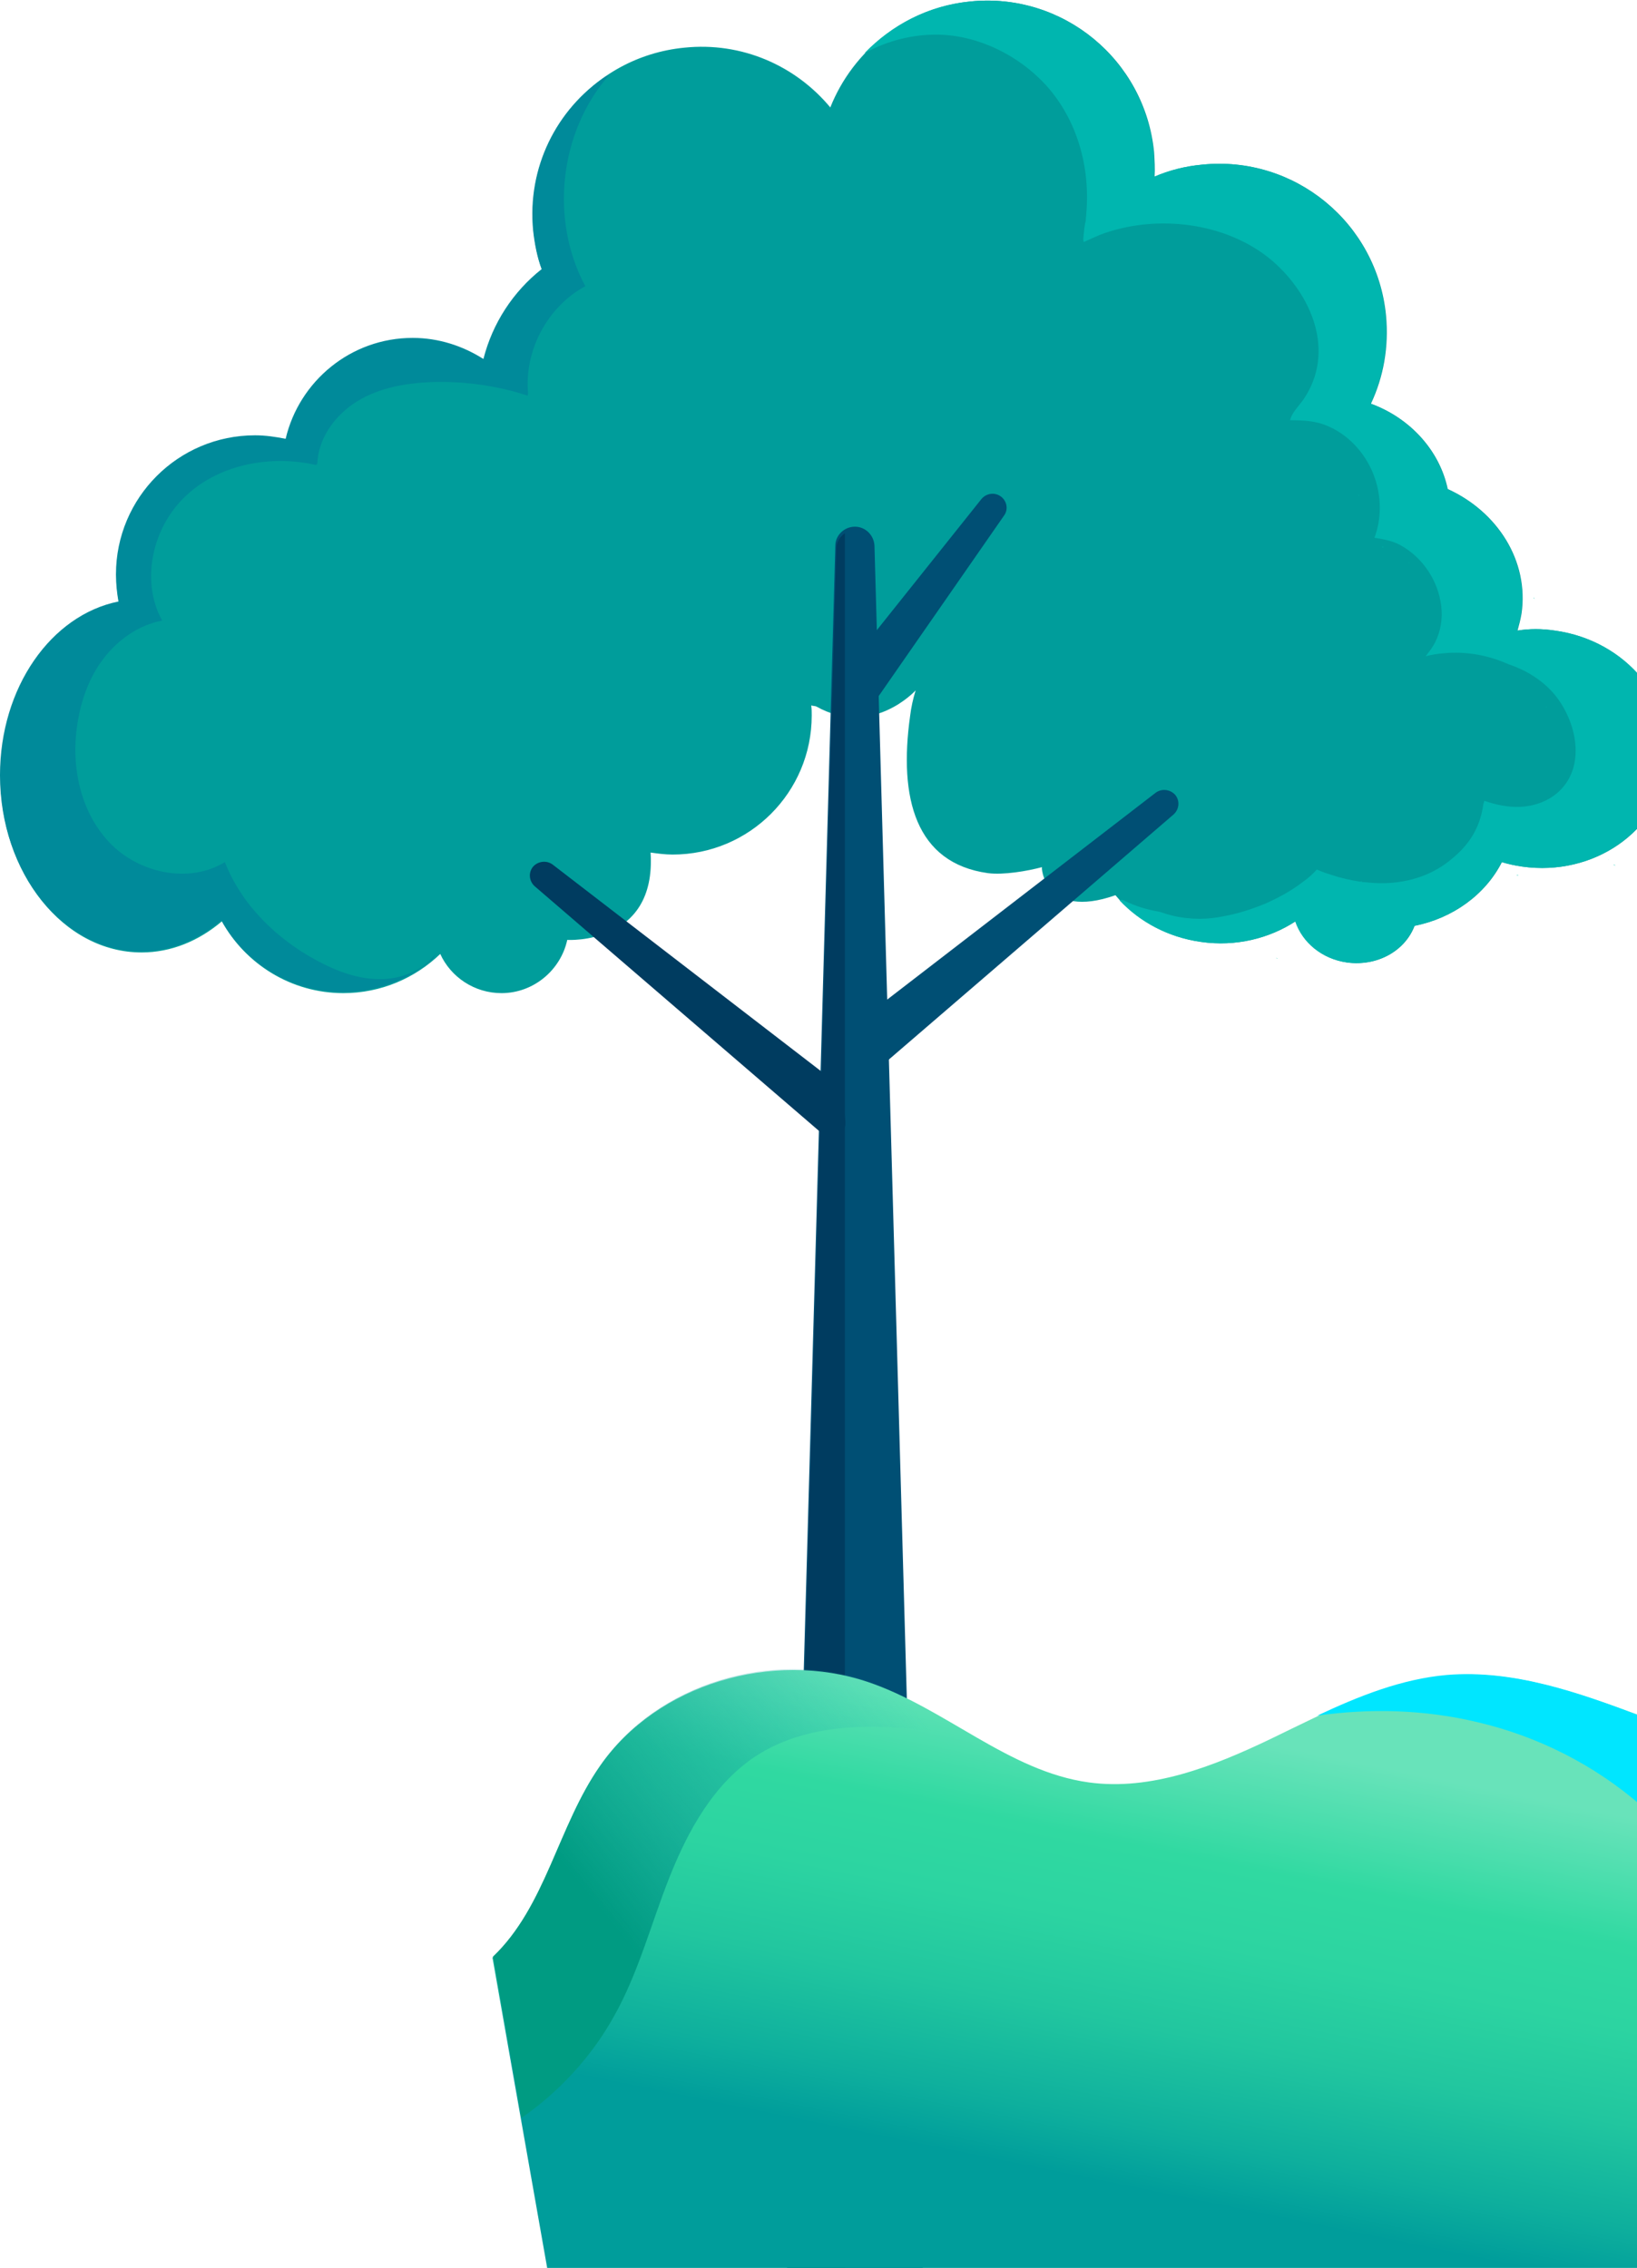 <?xml version="1.0" encoding="utf-8"?>
<!-- Generator: Adobe Illustrator 23.0.1, SVG Export Plug-In . SVG Version: 6.00 Build 0)  -->
<svg version="1.1" id="MiddenRight_1_" xmlns="http://www.w3.org/2000/svg" xmlns:xlink="http://www.w3.org/1999/xlink" x="0px"
	 y="0px" viewBox="0 0 326.1 451.7" style="enable-background:new 0 0 326.1 451.7;" xml:space="preserve">
<style type="text/css">
	.st0{fill:#009D9B;}
	.st1{fill:#004F74;}
	.st2{fill:#003C60;}
	.st3{fill:#00C6B2;}
	.st4{fill:#00B6AF;}
	.st5{fill:#008A9A;}
	.st6{fill:url(#SVGID_1_);}
	.st7{fill:#00E6FF;}
	.st8{fill:url(#SVGID_2_);}
</style>
<g>
	<g>
		<path class="st0" d="M222.2,178.3c4,4.8,10,8.3,17.1,9.3c6.9,1,13.6-0.7,18.8-4.1c1.4,4.2,5.3,7.5,10.3,8.2
			c6,0.8,11.5-2.3,13.4-7.3c7.6-1.5,14.1-6.2,17.4-12.7c1.3,0.4,2.7,0.7,4.1,0.9c14.2,2,27.1-7,28.9-19.9c1.8-13-8.2-25.1-22.4-27.1
			c-2.6-0.4-5.1-0.4-7.5,0c0.3-1.1,0.6-2.2,0.8-3.4c1.5-10.5-4.8-20.3-14.7-24.8c-1.6-7.6-7.4-14.1-15.3-17c2.5-5.3,3.6-11.3,3-17.6
			c-1.8-18.4-18.2-31.9-36.6-30c-3.3,0.3-6.5,1.1-9.5,2.4c0.1-1.6,0-3.3-0.1-4.9c-1.8-18.4-18.2-31.9-36.6-30
			c-12.9,1.3-23.4,9.8-27.9,21.1c-6.9-8.3-17.6-13.1-29.1-11.9c-18.4,1.8-31.9,18.2-30,36.6c0.3,2.7,0.8,5.3,1.7,7.7
			c-5.7,4.5-9.8,10.8-11.6,17.9c-4.1-2.6-8.9-4.2-14.1-4.2C70,67.5,59.7,76.1,57,87.6c-2-0.4-4-0.7-6.1-0.7
			c-15.3,0-27.7,12.4-27.7,27.7c0,1.9,0.2,3.7,0.5,5.4c-13.4,2.7-23.6,17.1-23.6,34.6c0,19.4,12.6,35.1,28.1,35.1
			c5.9,0,11.4-2.3,16-6.2c4.7,8.5,13.8,14.3,24.2,14.3c7.5,0,14.3-3,19.3-7.8c2.1,4.6,6.8,7.8,12.2,7.8c6.4,0,11.8-4.6,13.1-10.6
			c0,0,17.8,1.1,16.6-17.4c1.4,0.2,2.9,0.4,4.4,0.4c15.3,0,27.7-12.4,27.7-27.7c0-0.7,0-1.3-0.1-2c0.3,0.1,0.7,0.1,1,0.2
			c11.2,6.3,19.8-3.2,19.8-3.2c-0.5,1.6-0.9,3.4-1.1,5.1c-2.3,16.4,1.1,29.3,15.5,31.3c3.1,0.4,7.8-0.4,10.8-1.2
			C207.3,172.4,208,183.3,222.2,178.3z"/>
	</g>
	<g>
		<path class="st1" d="M184.1,461.4l-9.9-352.7c-0.1-2.1-1.8-3.8-3.9-3.8l0,0c-2.1,0-3.9,1.7-3.9,3.8l-9.9,352.7H184.1z"/>
		<path class="st1" d="M172.6,128.1l22.9-28.7c1-1.2,2.7-1.4,3.9-0.5l0,0c1.2,0.9,1.5,2.6,0.6,3.8l-25.7,37L172.6,128.1z"/>
		<path class="st1" d="M172.3,202.5l57.9-44.6c1.2-0.9,2.9-0.7,3.9,0.4l0,0c1,1.2,0.8,2.9-0.3,3.9l-62.4,53.7L172.3,202.5z"/>
		<path class="st2" d="M167,216l-56.9-43.8c-1.2-0.9-2.9-0.7-3.9,0.4l0,0c-1,1.2-0.8,2.9,0.3,3.9l57.3,49.3c1.9,1.6,4.8,0.2,4.6-2.3
			l-0.4-5.4C168,217.2,167.6,216.5,167,216z"/>
	</g>
	<path class="st3" d="M262.4,67.1L262.4,67.1c0,0,0,0.1,0,0.2l0,0C262.4,67.2,262.4,67.1,262.4,67.1z"/>
	<path class="st3" d="M252.4,50.7c-0.1,0-0.1,0,0.3,0.2l0,0C252.6,50.8,252.5,50.8,252.4,50.7z"/>
	<path class="st3" d="M270.6,98.5c0,0,0,0.1,0.1,0.3l0,0C270.7,98.7,270.7,98.6,270.6,98.5z"/>
	<path class="st3" d="M275.3,108.9c0,0,0.1,0,0.3,0l0,0C275.5,109,275.4,109,275.3,108.9z"/>
	<path class="st3" d="M283.6,123L283.6,123L283.6,123L283.6,123z"/>
	<path class="st3" d="M277.3,109.4C277.3,109.5,277.3,109.5,277.3,109.4C277.4,109.5,277.4,109.5,277.3,109.4
		C277.3,109.5,277.3,109.5,277.3,109.4z"/>
	<path class="st3" d="M308,140.7c0.1,0.3,0.2,0.3,0.1,0.2C308.1,140.8,308.1,140.8,308,140.7L308,140.7z"/>
	<path class="st3" d="M271.3,175.6L271.3,175.6c0,0-0.1,0-0.3,0h0.1C271.2,175.5,271.2,175.5,271.3,175.6z"/>
	<path class="st3" d="M305.7,119.4c0,0,0-0.2-0.2-0.4c0,0,0,0,0,0.1C305.6,119.2,305.7,119.3,305.7,119.4z"/>
	<path class="st3" d="M321.8,172.4L321.8,172.4c-0.1,0-0.2-0.1-0.2-0.1s0,0-0.1,0C321.4,172.2,321.5,172.1,321.8,172.4
		C321.9,172.4,321.8,172.4,321.8,172.4z"/>
	<path class="st3" d="M319.6,166.7C319.7,166.6,319.7,166.6,319.6,166.7c0.1-0.2,0.1-0.3,0.2-0.4
		C319.9,166.2,319.9,166.3,319.6,166.7z"/>
	<path class="st3" d="M294.9,113.6c0,0.1,0.1,0.2,0.1,0.3C295,114,295,114,294.9,113.6C294.9,113.5,294.9,113.6,294.9,113.6z"/>
	<path class="st3" d="M324.5,145.2c0,0.1,0,0.2,0,0.3C324.5,145.8,324.5,146,324.5,145.2L324.5,145.2z"/>
	<path class="st3" d="M324.8,165.2c0.1,0.1,0.1,0.1-0.3-0.2h0.1C324.7,165.1,324.8,165.1,324.8,165.2z"/>
	<path class="st3" d="M323.5,164.7L323.5,164.7c-0.3,0-0.4,0-0.4,0C323.2,164.7,323.3,164.7,323.5,164.7z"/>
	<path class="st3" d="M269,185.2c0.1,0,0.1-0.1,0.2-0.1C269.1,185.2,269,185.2,269,185.2L269,185.2z"/>
	<polygon class="st3" points="303.2,174.3 303.2,174.3 303.2,174.3 	"/>
	<path class="st3" d="M320.5,171.3C320.4,171.1,320.3,171.1,320.5,171.3L320.5,171.3z"/>
	<path class="st3" d="M323.3,172.5L323.3,172.5c-0.1,0-0.1,0-0.2,0C323.1,172.5,323.2,172.5,323.3,172.5z"/>
	<path class="st3" d="M290.4,94.5C290.4,94.4,290.4,94.4,290.4,94.5C290.4,94.4,290.4,94.4,290.4,94.5z"/>
	<path class="st3" d="M216.2,34.3L216.2,34.3C216.2,34.2,216.2,33.8,216.2,34.3z"/>
	<path class="st3" d="M280.6,112c0.1,0,0.1,0.1,0.2,0.2C280.7,112.1,280.6,112,280.6,112z"/>
	<path class="st3" d="M253.5,175.8C253.3,176,253.4,175.9,253.5,175.8L253.5,175.8z"/>
	<path class="st3" d="M274.1,185.6C273.8,185.6,273.8,185.6,274.1,185.6h0.2H274.1z"/>
	<path class="st3" d="M302.5,174.4c-0.2,0-0.3,0-0.4-0.1C302.2,174.3,302.4,174.3,302.5,174.4z"/>
	<path class="st3" d="M303.6,174C303.7,173.9,303.7,173.9,303.6,174L303.6,174z"/>
	<path class="st3" d="M254.2,190.8c0.1,0.1,0.3,0.1,0.4,0.1C254.5,190.9,254.4,190.8,254.2,190.8
		C254.3,190.8,254.3,190.8,254.2,190.8z"/>
	<g>
		<path class="st4" d="M309.7,125.6c-2.6-0.4-5.1-0.4-7.5,0c0.3-1.1,0.6-2.2,0.8-3.4c1.5-10.5-4.8-20.3-14.7-24.8
			c-1.6-7.6-7.4-14.1-15.3-17c2.5-5.3,3.6-11.3,3-17.6c-1.8-18.4-18.2-31.9-36.6-30c-3.3,0.3-6.5,1.1-9.5,2.4c0.1-1.6,0-3.3-0.1-4.9
			c-1.8-18.4-18.2-31.9-36.6-30c-8.3,0.8-15.6,4.7-21,10.3c0.1,0,0.2-0.1,0.2-0.1c4.4-2.4,9.5-3.7,14.6-3.6
			c8.1,0.2,16,4.2,21.4,10.1c6.2,6.9,8.8,16.3,8,25.5c0,0.4-0.1,0.8-0.1,1.2c0,0.2,0,0.4-0.1,0.6c-0.2,1-0.3,2.1-0.4,3.2
			c0,0.2,0,0.5,0.1,0.7c1.1-0.5,2.2-1,3.4-1.5c11-4.1,25-2.5,34.1,5.2c7.9,6.8,12.7,18.1,6.3,27.6c-0.9,1.3-2.4,2.7-2.7,4.2
			c2.7,0,5.1,0.1,7.6,1.2c4.4,1.9,7.8,5.9,9.3,10.4c1.3,3.8,1.3,8.1-0.1,11.8c1.8,0.3,3.6,0.6,5.2,1.5c2.2,1.2,4.1,3,5.5,5.1
			s2.3,4.5,2.6,7c0.3,2.5-0.1,5-1.2,7.2c-0.5,1-1.2,1.9-1.9,2.8c1.2-0.3,2.4-0.5,3.7-0.6c4.4-0.4,8.8,0.4,12.8,2.2
			c3.6,1.2,7,3.3,9.4,6.3c4.5,5.7,6.2,15.1-0.4,19.9c-2,1.4-4.3,2.1-6.7,2.2c-2.4,0.1-4.8-0.4-7.1-1.2c-0.1,0.2-0.1,0.4-0.2,0.6
			c-0.6,4.4-2.5,7.8-6.1,10.8c-3.8,3.3-8.6,4.9-13.7,5c-0.9,0-1.8,0-2.7-0.1c-0.4,0-0.8-0.1-1.2-0.1c-0.2,0-0.4,0-0.6-0.1
			c0,0,0,0-0.2,0h-0.1l0,0c-1.9-0.3-3.7-0.7-5.5-1.3c-1-0.3-1.9-0.6-2.8-1c-0.1,0-0.2-0.1-0.3-0.1c-0.8,0.9-1.7,1.7-2.7,2.4
			c-2.3,1.8-4.9,3.2-7.6,4.4c-2.7,1.1-5.5,2-8.3,2.5c-1.5,0.3-3.1,0.5-4.7,0.5c-1.8,0-3.6-0.2-5.3-0.6c-0.9-0.2-1.8-0.5-2.7-0.8
			c-2.4-0.4-4.8-1.1-7-2.2c-0.4-0.2-0.7-0.2-1-0.1c4,4.3,9.7,7.4,16.2,8.3c6.9,1,13.6-0.7,18.8-4.1c1.4,4.2,5.3,7.5,10.3,8.2
			c6,0.8,11.5-2.3,13.4-7.3c7.6-1.5,14.1-6.2,17.4-12.7c1.3,0.4,2.7,0.7,4.1,0.9c14.2,2,27.1-7,28.9-19.9
			C333.9,139.6,323.9,127.5,309.7,125.6z"/>
	</g>
	<path class="st5" d="M106.2,45.9c0.3,2.7,0.8,5.3,1.7,7.7c-5.7,4.5-9.8,10.8-11.6,17.9c-4.1-2.6-8.9-4.2-14.1-4.2
		c-12.3,0-22.6,8.6-25.3,20.1c-2-0.4-4-0.7-6.1-0.7c-15.3,0-27.7,12.4-27.7,27.7c0,1.9,0.2,3.7,0.5,5.4C10.2,122.5,0,136.9,0,154.4
		c0,19.4,12.6,35.1,28.1,35.1c5.9,0,11.4-2.3,16-6.2c4.7,8.5,13.8,14.3,24.2,14.3c6.8,0,13.1-2.5,17.9-6.6l0.7-1.2
		c-2.5,3.5-7.1,5.3-11.4,5.2c-4.3,0-8.5-1.6-12.4-3.7c-8-4.3-15-11.1-18.3-19.6c-7.2,4.4-17.2,2.2-23-3.9
		c-5.8-6.1-7.7-15.2-6.4-23.5c0.7-4.7,2.3-9.3,5.2-13.1s7-6.7,11.7-7.6c-4.4-8-1.9-18.8,4.9-25c6.7-6.2,16.8-8,25.7-6l0.3-0.2
		c0.2-5.2,3.6-9.8,8-12.5c4.4-2.7,9.7-3.6,14.8-3.8c6.5-0.2,13,0.7,19.1,2.7l0.1-0.4c-0.8-8.5,3.8-17.3,11.4-21.4
		c-7.1-13.2-5.2-30.7,4.7-42l-0.6,0.2C110.8,21.8,105,33.4,106.2,45.9z"/>
	<path class="st2" d="M168.3,462V106.2c-1,0.7-1.7,1.8-1.7,3.1L156.7,462H168.3z"/>
</g>
<g>
	<g>
		
			<linearGradient id="SVGID_1_" gradientUnits="userSpaceOnUse" x1="229.071" y1="114.348" x2="210.128" y2="21.305" gradientTransform="matrix(1 0 0 -1 0 454)">
			<stop  offset="2.946690e-02" style="stop-color:#68E3BA"/>
			<stop  offset="0.295" style="stop-color:#30D9A1"/>
			<stop  offset="0.465" style="stop-color:#2CD4A1"/>
			<stop  offset="0.662" style="stop-color:#21C69F"/>
			<stop  offset="0.874" style="stop-color:#0EAF9D"/>
			<stop  offset="1" style="stop-color:#009D9B"/>
		</linearGradient>
		<path class="st6" d="M327,451.5V341.8c-12.5-4.6-25.5-9.3-38.7-8.1c-12.5,1.1-23.9,7.2-35.3,12.7c-11.3,5.4-23.7,10.3-36.1,8.6
			c-16-2.2-28.6-14.8-44-20c-19-6.4-42,0.4-53.4,16.8c-8.4,12-10.8,28-21.4,38.1l10.9,61.8h218V451.5z"/>
	</g>
	<g>
		<path class="st7" d="M288.2,333.6c-9,0.8-17.5,4.2-25.8,8.1c10.6-1.5,21.5-1.2,31.9,1.3c12,2.8,23.3,8.5,32.6,16.6v-17.8
			C314.5,337.1,301.5,332.5,288.2,333.6z"/>
	</g>
	<g>
		
			<linearGradient id="SVGID_2_" gradientUnits="userSpaceOnUse" x1="176.217" y1="120.829" x2="117.531" y2="72.915" gradientTransform="matrix(1 0 0 -1 0 454)">
			<stop  offset="0" style="stop-color:#30B4BA;stop-opacity:0"/>
			<stop  offset="0.971" style="stop-color:#009B82"/>
		</linearGradient>
		<path class="st8" d="M122.3,401.6c4.9-8.7,7.4-18.5,11.1-27.8s8.8-18.5,17.1-24c10.1-6.6,23.2-6.6,35.2-5c3.1,0.4,6.2,0.9,9.3,1.3
			c-7.2-4.1-14.3-8.6-22-11.3c-19-6.4-42,0.4-53.4,16.8c-8.4,12-10.8,28-21.4,38.1l5.7,32.1C111.3,416.7,117.8,409.7,122.3,401.6z"
			/>
	</g>
</g>
</svg>
